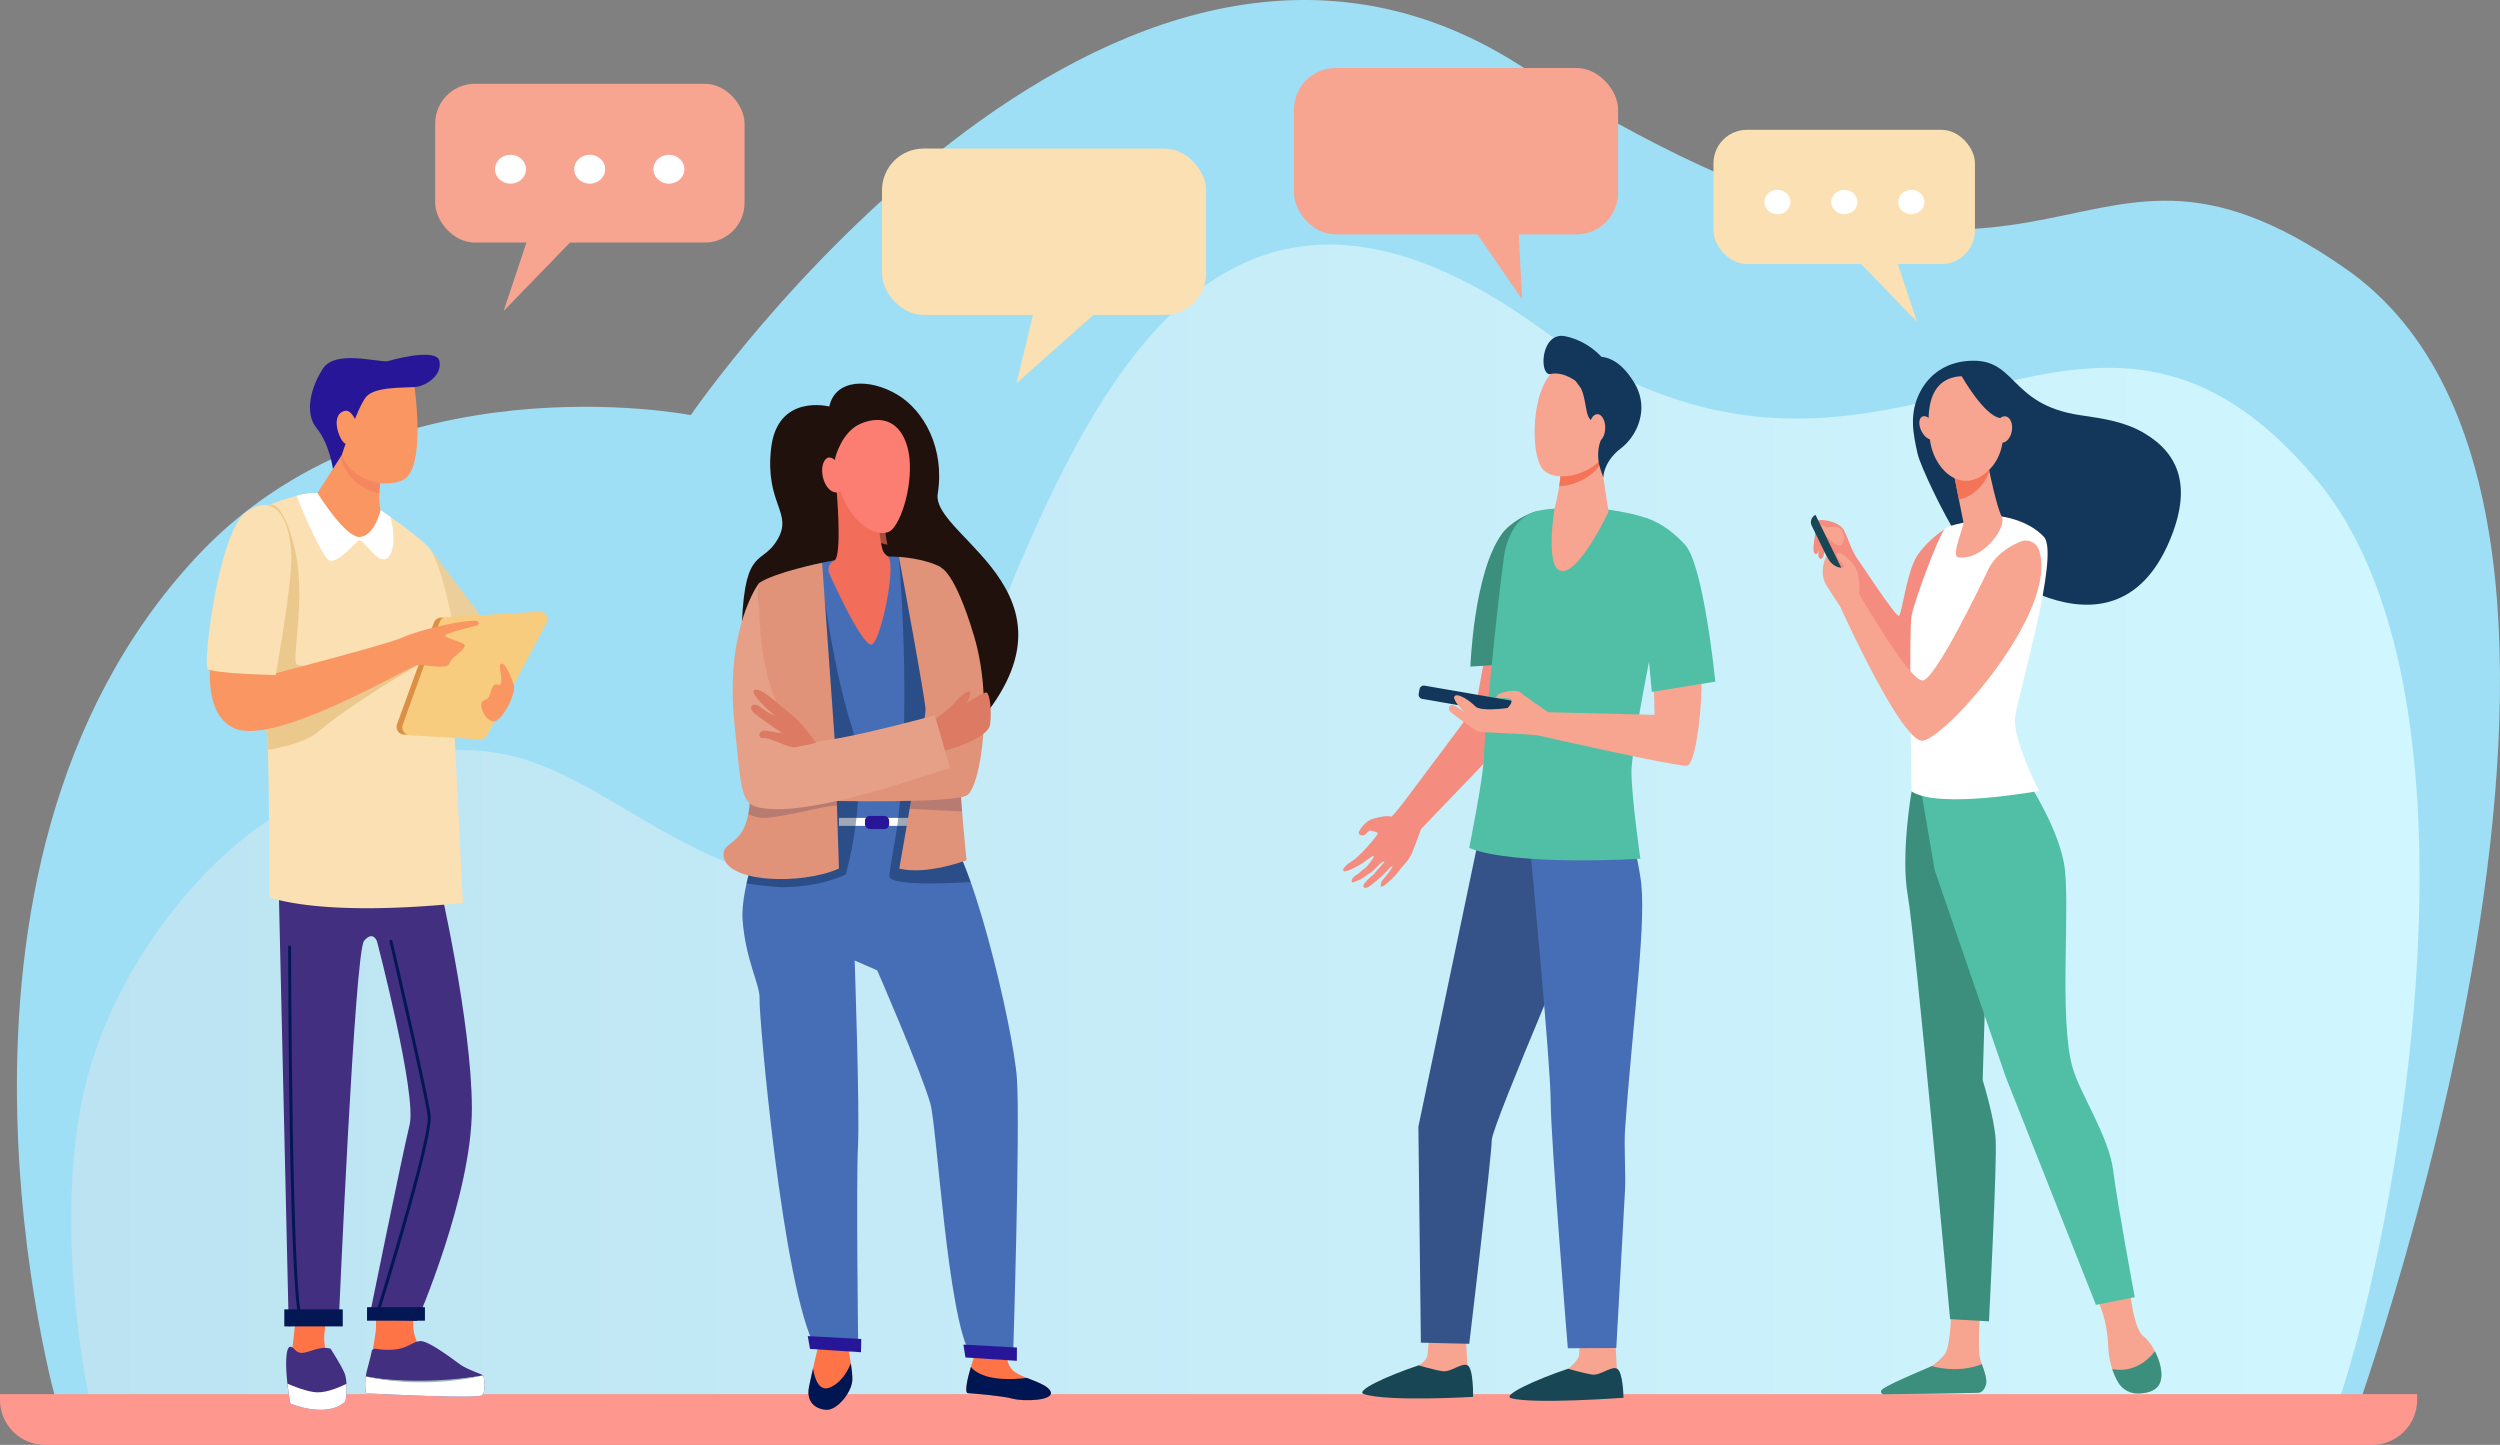 <svg xmlns="http://www.w3.org/2000/svg" xmlns:xlink="http://www.w3.org/1999/xlink" viewBox="0 0 3025.12 1748.37"><rect x="0" y="0" width="3025.12" height="1748.37" fill="#808080" stroke="none"/><defs><style>.cls-1{isolation:isolate;}.cls-2{fill:#9edff6;}.cls-3{fill:url(#Untitled_Gradient);}.cls-4{fill:#fe978e;}.cls-5{fill:#fae0b2;}.cls-6{fill:#f48c7f;}.cls-7{fill:#f7a491;}.cls-8{fill:#184655;}.cls-9{fill:#13375b;}.cls-10{fill:#3c8f7c;}.cls-11{fill:#50bfa5;}.cls-12{fill:#fff;}.cls-13{fill:#f47458;}.cls-14{fill:#355389;}.cls-15{fill:#466eb6;}.cls-16{fill:#20110c;}.cls-17{fill:#ff7446;}.cls-18{fill:#271798;}.cls-19{fill:#001c41;opacity:0.38;}.cls-20{fill:#e09379;}.cls-21,.cls-22{fill:#001653;}.cls-22,.cls-26,.cls-36{mix-blend-mode:multiply;}.cls-22{opacity:0.18;}.cls-23{fill:#dc7a63;}.cls-24{fill:#e6a088;}.cls-25,.cls-26,.cls-36{fill:#f26e5a;}.cls-26{opacity:0.65;}.cls-27{fill:#fc7e72;}.cls-28{fill:#422f7f;}.cls-29{fill:#9cb9bd;}.cls-30{fill:#021753;}.cls-31{fill:#ebce9a;}.cls-32{fill:#ebc98d;}.cls-33{fill:#f7cc7f;}.cls-34{fill:#db9044;}.cls-35{fill:#f99662;}.cls-36{opacity:0.4;}</style><linearGradient id="Untitled_Gradient" x1="358.05" y1="1156" x2="3199.64" y2="1156" gradientUnits="userSpaceOnUse"><stop offset="0" stop-color="#bce3f1"/><stop offset="1" stop-color="#d0f7ff"/></linearGradient></defs><g class="cls-1"><g id="Layer_1" data-name="Layer 1"><path class="cls-2" d="M341.76,1842S154.35,1194.7,509.39,813c227.37-244.42,598.34-171.8,598.34-171.8S1614.21-97.9,2109.51,217c665.85,423.28,650.94,2.13,1001.55,247.64,418.35,292.95,0,1417.63,0,1417.63Z" transform="translate(-271.87 -138.89)"/><path class="cls-3" d="M3073.47,717.53c-292.27-345.38-512,125.11-939.24-182.42-611.84-440.39-656.55,714.41-863,681.33-294.2-47.15-329.07-296.39-669.7-87.78-85.14,52.14-199,185.73-230.56,342-33.13,164,7.8,355.18,7.8,355.18l2707.59,51.32C3160.43,1697.21,3305.6,991.85,3073.47,717.53Z" transform="translate(-271.87 -138.89)"/><path class="cls-4" d="M0,1687H2924.84a0,0,0,0,1,0,0v6.79a54.63,54.63,0,0,1-54.63,54.63H54.63A54.63,54.63,0,0,1,0,1693.74V1687a0,0,0,0,1,0,0Z"/><rect class="cls-5" x="1339.14" y="318.67" width="392.24" height="201.33" rx="50.33" transform="translate(2798.65 699.77) rotate(180)"/><polygon class="cls-5" points="1349.45 357.76 1230.12 463.57 1256.19 354.43 1349.45 357.76"/><path class="cls-6" d="M2631.44,808.59,2625,779.15s-21.18,13.44-33.54,32.64-18.23,70.39-21.76,72.31-42.62-58.3-49.46-67.8c-8.45-11.74-11.61-25.22-16.9-35.46s-23.94-13.72-31-12.44,9.7,31.23,9.7,31.23,42.36,73.59,56.48,113.91,58.24,59.51,65.3,53.75S2631.44,808.59,2631.44,808.59Z" transform="translate(-271.87 -138.89)"/><path class="cls-7" d="M2502.84,786.48s-1.77-7.75-6.52-9.33-13-.18-13.56,0-9.69-4.76-9.69-4.76l7.58,14.09s14.79,17.44,19.72,10.92S2502.84,786.48,2502.84,786.48Z" transform="translate(-271.87 -138.89)"/><path class="cls-6" d="M2470.43,773s-5.34,27.18-4,32.87,4.76,2.65,5.4,1.41c2.63-5.11,4.46-22.54,4.46-22.54Z" transform="translate(-271.87 -138.89)"/><path class="cls-6" d="M2481.94,795.64s-2.55,16.86-5.17,18.84c-1.7,1.29-3.87.53-4.58-2.87s3.41-24.19,3.41-24.19Z" transform="translate(-271.87 -138.89)"/><path class="cls-8" d="M2497.51,843.47l8.86-4.32-37.65-77.25h0a9.86,9.86,0,0,0-4.55,13.18Z" transform="translate(-271.87 -138.89)"/><path class="cls-9" d="M2592.13,687.54c-5.31-24.16-10.52-48.47,3.49-75,11.34-21.47,30.94-33.83,53.63-36.52,64.28-7.63,50.54,52.37,140.37,65.36,27.92,4,53.85,7.92,77.16,21.8,42.08,25.07,58,65.29,30.06,130.8-68.34,160.42-236.09,24.23-256.81-7.36C2624.61,763.11,2595.55,703.09,2592.13,687.54Z" transform="translate(-271.87 -138.89)"/><path class="cls-7" d="M2849.19,1700.85s4.58,46.47,16.34,55S2893,1796,2885.14,1813c-2.45,5.34-7.35,8.42-12.93,10.14-16.53,5.09-34.12-3.48-41.16-19.28a97.76,97.76,0,0,1-8.07-35.44c-1.77-37.76-13.53-57-13.53-57Z" transform="translate(-271.87 -138.89)"/><path class="cls-7" d="M2668.38,1719.87s-3.71,46.89-.7,62.13c1.62,8.16,10.59,25,6.47,32.64s-8.82,9.6-8.82,9.6L2558.6,1826c-5.81.1-2-3.64,2.72-7.08,7.67-5.63,13.86-9.35,38.37-21.18,1.6-.77,7.42-4.46,9.52-5.74,5.32-3.25,10.66-8.35,15.26-13.46,7.67-8.52,8.34-49.81,8.34-49.81Z" transform="translate(-271.87 -138.89)"/><path class="cls-10" d="M2585,1096.56s-13.44,76.14-4.61,126,51.18,512.57,51.18,512.57l47.07,2.65s9.86-193.26,8.1-220.13-15.74-71.86-15.74-71.86l4.69-156-59.4-205Z" transform="translate(-271.87 -138.89)"/><path class="cls-11" d="M2723.3,1080.55s37.06,55.67,45.89,101.75-6.48,187.67,10.49,248c9.19,32.69,44,83.16,49.32,125.4s26.06,152.86,26.06,152.86l-47,9.31-109.34-276.29-85.76-249.73-22-128.62Z" transform="translate(-271.87 -138.89)"/><path class="cls-12" d="M2693.3,763.79s32.45,3.69,51.87,24.8-31.38,190.87-34.91,217.75,28.92,89.57,28.92,89.57-121.27,22.41-154.22.65c0,0-3.53-193.26,0-212.46s32.95-97.27,40-105S2693.3,763.79,2693.3,763.79Z" transform="translate(-271.87 -138.89)"/><path class="cls-7" d="M2739.19,804.53a17,17,0,0,0-23-10.06c-12.53,5.42-29.83,15.7-38.28,33.32-14.12,29.43-63.54,130.55-78.84,134.38s-77.66-104.95-77.66-104.95,1.77-19.19-3.53-30.07-21.17-22.4-23.53-18.56,8.83,13.44,8.83,15.36-4.71,3.2-11.18-.64-10-11.61-10-11.61-10.61,19.29.57,36.56,15.88,24.32,15.88,24.32,72.36,160.63,98.84,162.55C2622,1036.92,2764,879.43,2739.19,804.53Z" transform="translate(-271.87 -138.89)"/><path class="cls-7" d="M2677,698.35s.25,1.45.71,3.9c2.19,11.77,10.61,50.83,16.31,61.57,6.88,13-23.55,54.36-52.84,49.31-8.71-1.5,7.37-38,6.6-41.89-1.48-7.41-3.49-17.51-5.54-27.87-1.16-5.84-2.33-11.77-3.43-17.34-3.14-15.82-5.69-28.77-5.69-28.77Z" transform="translate(-271.87 -138.89)"/><path class="cls-13" d="M2677.67,702.25c-.46-2.45-.71-3.9-.71-3.9l-43.88-1.09s2.55,13,5.69,28.77c1.09,5.54,2.26,11.43,3.41,17.24,6.77-1,13.85-4.28,21-10.48A55.24,55.24,0,0,0,2679,709.23C2678.46,706.46,2678,704.08,2677.67,702.25Z" transform="translate(-271.87 -138.89)"/><path class="cls-7" d="M2650.56,594.06a51.81,51.81,0,0,1,30.87,19.21c13,16.74,26.94,68.49-5.27,96.63s-64-3.71-68.75-37.48S2603.64,592.84,2650.56,594.06Z" transform="translate(-271.87 -138.89)"/><path class="cls-7" d="M2597.1,660.88c3.84,7.46,10.3,11.59,14.41,9.22s4.34-10.32.5-17.78-10.3-11.59-14.42-9.23S2593.26,653.42,2597.1,660.88Z" transform="translate(-271.87 -138.89)"/><path class="cls-9" d="M2645.11,593.27s27.63,49.22,47.4,51.49,22.37,28.43,22.37,28.43-7.07-60.26-26.64-71.88S2645.11,593.27,2645.11,593.27Z" transform="translate(-271.87 -138.89)"/><path class="cls-7" d="M2686.05,656.49c-1.61,8.74,1.63,16.75,7.22,17.9s11.44-5,13-13.75-1.62-16.75-7.22-17.9S2687.66,647.75,2686.05,656.49Z" transform="translate(-271.87 -138.89)"/><path class="cls-10" d="M2827.85,1795.57c25.64,4.66,42.7-10.31,51.57-21.51,6.52,12.69,10.52,28.54,5.72,39-4.22,9.19-15.71,11.7-25.43,12.06a27.57,27.57,0,0,1-25-13.92A84.76,84.76,0,0,1,2827.85,1795.57Z" transform="translate(-271.87 -138.89)"/><path class="cls-10" d="M2609.22,1791.94c28.23,7.23,49.09,2.31,60.76-2.38,3,8.51,7,19.19,4.89,25.35-2.59,7.54-6.28,9.24-9.54,9.33-25.78.67-94.44,1.59-114.1,1.85a3.21,3.21,0,0,1-2.5-5.27C2553.61,1815,2607.12,1793.22,2609.22,1791.94Z" transform="translate(-271.87 -138.89)"/><rect class="cls-5" x="2345.24" y="295.96" width="316.43" height="162.41" rx="40.6" transform="translate(4735.04 615.44) rotate(180)"/><polygon class="cls-5" points="2288.99 297.08 2319.79 389.49 2230.18 297.08 2288.99 297.08"/><path class="cls-12" d="M2568.79,383.35c0,8.17,7.09,14.79,15.85,14.79s15.84-6.62,15.84-14.79-7.09-14.79-15.84-14.79S2568.79,375.18,2568.79,383.35Z" transform="translate(-271.87 -138.89)"/><path class="cls-12" d="M2487.77,383.35c0,8.17,7.1,14.79,15.85,14.79s15.85-6.62,15.85-14.79-7.09-14.79-15.85-14.79S2487.77,375.18,2487.77,383.35Z" transform="translate(-271.87 -138.89)"/><path class="cls-12" d="M2406.76,383.35c0,8.17,7.1,14.79,15.85,14.79s15.85-6.62,15.85-14.79-7.09-14.79-15.85-14.79S2406.76,375.18,2406.76,383.35Z" transform="translate(-271.87 -138.89)"/><rect class="cls-7" x="526.6" y="101.38" width="374.34" height="192.14" rx="48.03"/><polygon class="cls-7" points="645.85 267.01 609.41 376.33 715.42 267.01 645.85 267.01"/><path class="cls-12" d="M908.34,343.65c0,9.67-8.39,17.5-18.75,17.5s-18.75-7.83-18.75-17.5,8.4-17.5,18.75-17.5S908.34,334,908.34,343.65Z" transform="translate(-271.87 -138.89)"/><path class="cls-12" d="M1004.18,343.65c0,9.67-8.39,17.5-18.75,17.5s-18.75-7.83-18.75-17.5,8.4-17.5,18.75-17.5S1004.18,334,1004.18,343.65Z" transform="translate(-271.87 -138.89)"/><path class="cls-12" d="M1100,343.65c0,9.67-8.4,17.5-18.75,17.5s-18.75-7.83-18.75-17.5,8.39-17.5,18.75-17.5S1100,334,1100,343.65Z" transform="translate(-271.87 -138.89)"/><path class="cls-6" d="M1932.7,1129.85c19.85-5.72,20.38-2.18,22.9-3,3-.95,27-33.48,27-33.48s71.47-95.34,75.13-100.64l22.55-123.36,67.71-.54s-28.29,133.23-31.05,139.82-116,123.05-125.64,133.65c0,0-6.2,17.21-10.47,27.86s-13.43,18.43-15.13,21.2a91.86,91.86,0,0,1-17.41,17.9c-9.39,7.43-4.43-4.14-4.43-4.14s14.55-17.07,12.84-18.08c-1.31-.79-8.64,9-18.94,17.38-2.64,2.15-5.27,4.26-7.69,6.17-6.37,5-11.77,2.36-6.08-4a72.6,72.6,0,0,1,8.33-8.13c3.1-2.41,5-5.68,7.29-8.12,4.46-4.85,7.78-8.32,7.45-8.41s-.3-1.76-3.19.43c-3.48,2.62-9.43,9.92-14.89,13.36-3.1,2-9.28,6.45-9.28,6.45s-10.82,5-11.39,4.42c-3.12-3,3.08-8.48,7.7-10.56,2.09-2.87,8.74-7.4,8.74-7.4s11-12.32,9.1-14c-.82-.73-8.61,5.94-17.42,11.22-8.18,4.9-17.4,8.47-18.81,6.94-2.39-2.58,6-9,6-9s6.16-4.18,8.08-5.73c2.25-1.82,8.5-7.81,8.5-7.81s20.68-21.93,18.72-23.42-8.37-3.49-10.19-2.61-4.08,4.27-5.9,5.15a5.69,5.69,0,0,1-6.62-1.75c-1.51-2.19,5.23-9.87,5.23-9.87S1927,1131.5,1932.7,1129.85Z" transform="translate(-271.87 -138.89)"/><path class="cls-7" d="M2045.13,1748.75s2.4,42.57,2.42,42.65c.88,5.41,4.37,18.76,4.37,23.67,0,18.46-82.11-15.66-63.71-23.84,1.67-.74,10.39-6.34,10.94-12.62.84-9.68,3-29.26,3-29.26Z" transform="translate(-271.87 -138.89)"/><path class="cls-8" d="M1988.41,1791.05s19.28,5.65,29.16,7.06,22.89-10.47,29.87-7.27c7.69,3.54,6.91,38.33,6.91,38.33s-102.91,6.07-132-3.3C1910.85,1822.16,1949,1804.2,1988.41,1791.05Z" transform="translate(-271.87 -138.89)"/><path class="cls-7" d="M2226,1752.83s2.41,42.57,2.42,42.66c.89,5.4,4.38,18.75,4.38,23.67,0,18.45-82.12-15.67-63.72-23.85,1.67-.74,13-10.52,13.53-16.8.85-9.68.4-25.08.4-25.08Z" transform="translate(-271.87 -138.89)"/><path class="cls-8" d="M2169.33,1795.13s19.28,5.65,29.15,7.06,22.89-10.47,29.88-7.26c7.68,3.53,8,35.34,8,35.34s-110,8-135.89.48C2088.84,1827.39,2129.91,1808.28,2169.33,1795.13Z" transform="translate(-271.87 -138.89)"/><path class="cls-14" d="M2095.91,1138.39l-34.72,15-73,348.75,3,261.44,58.54,1.36s27.23-228.69,27.23-246.42S2203,1208.35,2203,1208.35Z" transform="translate(-271.87 -138.89)"/><path class="cls-15" d="M2122.71,1157.58s25.57,268.7,25.57,314S2169,1770.37,2169,1770.37l58.68-.34s4.24-77.27,10.53-190.94c1-17.81-1.27-53.73,0-72.16,9.13-132.56,27.18-257.35,18.56-306.82-1.39-8-4-28.78-9.08-34C2209.28,1126.32,2122.71,1157.58,2122.71,1157.58Z" transform="translate(-271.87 -138.89)"/><path class="cls-10" d="M2051.13,945.53l71-4.76s3.51-63.47,3.51-93.75c0-36.73,11.19-90.88,6.82-89.87C2120.17,760,2099,771.32,2089.12,785,2055,832.49,2051.13,945.53,2051.13,945.53Z" transform="translate(-271.87 -138.89)"/><path class="cls-11" d="M2219.36,755.75s40.49,5.63,51.15,13.45c12,8.82,25.32,28.54,25.32,28.54s-49.71,235-49.8,274.55c-.07,30.59,10.76,105.71,10.76,105.71s-150.23,9.48-207.13-13c0,0,18-89.34,18-112.8s21.49-236.78,26.38-251.68c4.44-13.51,12.55-37.8,40-43.79S2219.36,755.75,2219.36,755.75Z" transform="translate(-271.87 -138.89)"/><path class="cls-7" d="M2208.3,692.48l10,65.62s-36.6,78.14-58.45,71.36c-18.33-5.69-7-74.82-7-74.82s10-37.13,7-55.71S2208.3,692.48,2208.3,692.48Z" transform="translate(-271.87 -138.89)"/><path class="cls-13" d="M2159.81,698.93c-3-18.58,48.49-6.45,48.49-6.45l.83,5.44a30.22,30.22,0,0,1-5.58,9.15c-11.5,12.29-29.48,19.68-45,20.23C2160.09,717.29,2161,706.55,2159.81,698.93Z" transform="translate(-271.87 -138.89)"/><path class="cls-7" d="M2216.75,599.64c1.45-.53,11.66,74.74-7.71,95.45s-57.12,27.49-70.66,11.18c-15-18-14.22-98.94,15.9-120.24S2216.75,599.64,2216.75,599.64Z" transform="translate(-271.87 -138.89)"/><path class="cls-9" d="M2165.74,545.77c23.29,4.71,38.37,18.85,43.91,24.87,10.57,1.24,24.94,7,39.77,31.45,18.25,30,4.77,63.25-16.46,79.56s-21,35.24-21,35.24l-3.3-9.84A54.06,54.06,0,0,1,2206,684.1a44.82,44.82,0,0,1,3.43-13.8c5.11-10.89-11-18.13-15.48-27.19-3.47-7-3.64-23-9.11-34.48l-6.53-8.81s-15.07-11.65-29.81-8.36S2135.87,539.72,2165.74,545.77Z" transform="translate(-271.87 -138.89)"/><path class="cls-7" d="M2194.94,656.5c-.15,9.18,4,16.7,9.39,16.79s9.79-7.28,9.94-16.46-4.05-16.7-9.38-16.79S2195.1,647.32,2194.94,656.5Z" transform="translate(-271.87 -138.89)"/><path class="cls-9" d="M2116.1,994.79l-1,5.6a5.3,5.3,0,0,1-6.13,4.32L1992.88,984.6a5.3,5.3,0,0,1-4.31-6.13l1-5.6a5.3,5.3,0,0,1,6.12-4.32l116.12,20.12A5.29,5.29,0,0,1,2116.1,994.79Z" transform="translate(-271.87 -138.89)"/><path class="cls-7" d="M2280.72,786c-13.63-.4-25.68,89.47-17,98.33S2274,1003.89,2274,1003.89l-128.52-3.19,0,0c-2.51-1.68-29.43-19.76-33.28-23.72-4-4.14-23.66-2.07-28.86,3.63s11.55,1,16.16,4.15-3.46,10.88-3.46,10.88-32.57,4.73-38.92-2-23.31-18.14-25.62-11.4c-1.19,3.47,7.56,14,12.48,18.43-6.15-4.61-13.51-9.5-16-8.65-4.61,1.56-2.69,7.43-.19,9.16s28.36,21.47,32.4,22.85,64.09,2.84,74.48,5.14c0,0,169.49,38.59,179.12,36.19,8.46-2.12,16.91-56.37,16.91-97.92S2323.29,787.24,2280.72,786Z" transform="translate(-271.87 -138.89)"/><path class="cls-11" d="M2263,765.51s23.71,5.46,48.2,33c22.28,25,36.31,165.19,36.31,165.19l-76.91,12.43-6.14-67.8-20.55-31Z" transform="translate(-271.87 -138.89)"/><path class="cls-16" d="M1275.34,630.76s-62.92-16.16-70.42,50.79,26.55,77.35,8.08,109.67-39.25,8.08-43.29,99.85,206.44,203.26,261.87,148.78c180.22-177.13-33.64-249.29-25-303.55s-16.08-100.31-49-119.93S1282.84,596.7,1275.34,630.76Z" transform="translate(-271.87 -138.89)"/><path class="cls-17" d="M1489,1769s-1.15,17.45,7.75,27.38,42,15.18,46.43,26.47-33.34,12-46,8.53-45.7-6.18-54-6.63,10.62-55.35,12.31-56.87S1489,1769,1489,1769Z" transform="translate(-271.87 -138.89)"/><path class="cls-17" d="M1295.76,1758.16s8.19,36.86,7.42,51.09-18.1,36.3-31.41,35.57-24.33-9.61-21.09-26.93,13.33-58.48,13.33-58.48Z" transform="translate(-271.87 -138.89)"/><path class="cls-15" d="M1197.06,1135.79s-8.49-280.77,4.84-294.1c5.34-5.34,49-19.75,78.8-24.65,44.62-7.34,79.58-4.19,79.58-4.19s45.47,54.49,45.47,74.72,2.91,250.39,2.91,250.39c35.19,13,89.66,246.12,93.74,306.19s-4.75,339.48-4.75,339.48l-51.25-5.56c-28-43.88-40.59-275-48.77-303.74-11.28-39.69-64.28-161.25-64.28-161.25l-27.29-11.9s6.32,183.22,4,225.45.32,246.77.32,246.77l-51.41-2.81c-40.25-72.18-69-405.2-68-422.65s-16.82-46-20.54-96C1167.47,1212.59,1197.06,1135.79,1197.06,1135.79Z" transform="translate(-271.87 -138.89)"/><rect class="cls-12" x="1287.03" y="1128.57" width="91.18" height="9.65" transform="translate(2393.37 2127.91) rotate(180)"/><rect class="cls-18" x="1318.52" y="1126.18" width="29.28" height="15.92" rx="5.86" transform="translate(2394.45 2129.39) rotate(180)"/><path class="cls-19" d="M1197.06,1135.79s-7.54-249.34,2.75-289.23c13.35-9,55.8-24.9,66.2-25.72-1.89,20.5,16.71,135.81,35.8,195,12,37.38,10.26,83.23,5.71,118.87h0a486.75,486.75,0,0,1-12.18,62.27c-1.1.33-29.4,15.52-78.57,15.52-2.11-.11-20.53-1.34-41.57-4.62C1183,1172.32,1197.06,1135.79,1197.06,1135.79Z" transform="translate(-271.87 -138.89)"/><path class="cls-19" d="M1348.17,1199.8c-1.08-3.55,7.28-44.09,9.9-65.06h0c17.29-140.41,1.73-319.24,1.49-322h0c1,1,4,4.38,8,9.17,12.2,15.55,35.59,47.09,37.94,63.15,0,.48.07,1,.07,1.41V887c0,2.54.05,7.58.11,14.56,0,1.35.07,2.77.16,4.24.58,59.21,2.77,232.21,2.77,232.21,11.37,4.19,24.74,31.35,37.79,68.23C1404.09,1208.84,1351.17,1209.61,1348.17,1199.8Z" transform="translate(-271.87 -138.89)"/><path class="cls-20" d="M1147.29,1172.43c-.08,35.21,94.69,37.69,139.74,17.47l-4.91-152.61-15.45-217.37s-56.94,11.3-76.32,24.48c0,0-6.29,226-11.8,271.95S1147.32,1156.38,1147.29,1172.43Z" transform="translate(-271.87 -138.89)"/><path class="cls-20" d="M1410.36,825.17s22.24,180,22.24,226.84,8.88,127.78,8.88,127.78-48,18.38-81.44,10.11c0,0,31.79-180.52,31.79-192.31s-32.23-184.87-32.23-184.87S1390.21,814.36,1410.36,825.17Z" transform="translate(-271.87 -138.89)"/><polygon class="cls-18" points="1168.24 1642.61 1230.43 1646.66 1230.51 1630.57 1165.76 1627.03 1168.24 1642.61"/><polygon class="cls-18" points="980.14 1632.25 1041.83 1636.29 1042.18 1620.28 977.43 1616.73 980.14 1632.25"/><path class="cls-21" d="M1446.7,1792.94c4.91,6.2,20.91,18.89,67.75,13.28,12.19,4.92,26,9.6,28.75,16.61,4.45,11.29-33.34,12-46,8.53s-45.7-6.18-54-6.63C1438.7,1824.48,1442.25,1808.07,1446.7,1792.94Z" transform="translate(-271.87 -138.89)"/><path class="cls-21" d="M1303.18,1809.25c-.78,14.23-18.1,36.3-31.41,35.57s-24.33-9.61-21.09-26.93c1.1-5.83,3-14.36,5-23.11,1.7,10.8,6.72,29.19,20.92,22.82,15.38-6.88,22.17-22.86,24.87-29.09C1302.62,1796.49,1303.45,1804.26,1303.18,1809.25Z" transform="translate(-271.87 -138.89)"/><path class="cls-22" d="M1436,1120.85c-18-.91-40.87-2.07-63.41-3.18,1.34-7.8,2.72-15.83,4.09-23.86l57.62,3.06C1434.8,1104.84,1435.38,1113,1436,1120.85Z" transform="translate(-271.87 -138.89)"/><path class="cls-22" d="M1284.58,1113.72h-.31c-14,0-68.39,14.85-88.16,14.85a38.35,38.35,0,0,1-18.7-4.86c0-.16.07-.34.1-.51q.59-3.21,1-6.85c.14-1.17.28-2.47.42-3.88.71-6.81,1.24-14.51,1.72-21.77h103.15Z" transform="translate(-271.87 -138.89)"/><path class="cls-20" d="M1410,825.56s16.82,3.54,40.57,83.11,8,181.79-8.42,192.4-175.54,6.69-175.54,6.69l-.61-57.33s120.48-18.83,132.41-33.46c2.93-3.59-2.1-19-1.05-36.5C1400.55,926.69,1410,825.56,1410,825.56Z" transform="translate(-271.87 -138.89)"/><path class="cls-23" d="M1404.08,1008.52s16.46-11.34,22.65-18.92,18.56-17.79,19.11-12.38-5.12,13.2-5.12,13.2,22.5-15.71,25.48-13.28,5.94,19.27,3.86,37.86-54.83,32.14-54.83,32.14Z" transform="translate(-271.87 -138.89)"/><path class="cls-24" d="M1193.7,1116.66c57.39,9.58,178.49-33.07,227.61-48.5l-18.41-63.71s-144.64,40-163.6,31.51c-9.37-4.21-33.37-48.75-42.18-94.06-9-46.35-6.77-97.5-6.77-97.5s-41.55,54.35-29.84,169.43C1169.44,1101.64,1168.45,1112.45,1193.7,1116.66Z" transform="translate(-271.87 -138.89)"/><path class="cls-23" d="M1208.22,985.9s13.55,11.47,24.11,20.08,27.13,31.76,27.13,31.76-19.65,4.67-26.54,5.37-29.53-11.9-37.4-11.1-5.58-10.86,4.07-8.86,19.19,3,19.19,3-22.63-14.84-33.2-23.45-2-15.13,6.63-8.08a85.25,85.25,0,0,0,18,11s-30.44-25.73-26-31.14S1208.22,985.9,1208.22,985.9Z" transform="translate(-271.87 -138.89)"/><path class="cls-25" d="M1332.85,749.94s3.25,45.47,7.47,55.4a14.92,14.92,0,0,0,5.57,6.49c12,8-9.39,109.28-20.28,107-11.74-2.41-40.77-65.2-50.13-85.57a12.06,12.06,0,0,1,5.76-16l.08,0c10.09-4.48,2.65-87.84,2.65-87.84Z" transform="translate(-271.87 -138.89)"/><path class="cls-26" d="M1290.67,726.1a5,5,0,0,0-2.14,4.85c.54,7,4.2,15.72,7.34,22,14.51,29,35.46,43,49.89,45-3.59-14.67-6.21-51.33-6.21-51.33Z" transform="translate(-271.87 -138.89)"/><path class="cls-27" d="M1282.38,693.63s7.43-32.84,32.06-42.58,47.15-2.42,55.7,29.72-3.82,83.14-18.78,98.79S1284.23,769,1282.38,693.63Z" transform="translate(-271.87 -138.89)"/><path class="cls-27" d="M1289.76,704s-12.34-19.13-19.92-8.07-.87,37.47,13.46,38.85S1289.76,704,1289.76,704Z" transform="translate(-271.87 -138.89)"/><path class="cls-17" d="M664.33,1753.88s-.14,1.44-.14,3.83c0,7.19,1.23,23,11.14,34.73,13.21,15.58,13.28,35-.67,38.29s-47.23-1.06-47.23-1.06-7.53-14.83-2.39-54.44,8.12-83.06,8.12-83.06l37.92-6.71Z" transform="translate(-271.87 -138.89)"/><path class="cls-28" d="M671.76,1770.72s14.06,21.65,17.35,30.69,2.59,31.5,0,33.82c-22.74,20.37-65.86,2-65.86,2a327.11,327.11,0,0,1-4.47-33.27c-1.49-18.33-.65-35.41,4.47-35.41s6,9.61,17.68,6.9S659.78,1768,671.76,1770.72Z" transform="translate(-271.87 -138.89)"/><path class="cls-12" d="M619.67,1813.12c8.76,3.89,20.67,8.43,31.74,10.22,11.81,1.92,27.72-4,39.72-10,.62,9.6-.27,20.36-2,21.93-22.74,20.37-65.86,2-65.86,2S621.22,1827,619.67,1813.12Z" transform="translate(-271.87 -138.89)"/><path class="cls-17" d="M773.76,1727.77c-4.92,17.55,0,36.88,12.56,48.47a65.8,65.8,0,0,0,15.14,10.6c22.08,11,50.69,8.49,54.68,31s-140.06-6.32-140.06-6.32,10-54.72,10.64-63.89-.88-42.82-.88-42.82l55.63-4.53Z" transform="translate(-271.87 -138.89)"/><path class="cls-28" d="M721.93,1772.79s-1.76,8.69-5.79,23.42a72.11,72.11,0,0,0-1.52,28.61s134.92,7.25,140.38,2.4,2.66-22.49,1.28-24.06-18.5-6.81-27.29-13-38.77-29.4-48.9-28.46-14.81,9.43-34.06,10.4S726.71,1768.55,721.93,1772.79Z" transform="translate(-271.87 -138.89)"/><path class="cls-12" d="M855,1827.22c-5.46,4.85-140.38-2.4-140.38-2.4a72.58,72.58,0,0,1-.13-20.4c70.43,14.8,141.79-1.26,141.79-1.26C857.66,1804.73,860.46,1822.37,855,1827.22Z" transform="translate(-271.87 -138.89)"/><path class="cls-29" d="M714.49,1804.42c48.09,10.9,101.41,8.59,141.79-1.26-73.44,12.58-132.66,2.84-128.56,3.31Z" transform="translate(-271.87 -138.89)"/><path class="cls-28" d="M608.6,1189.77l12.67,554.13,60.65-8.7s19.21-444.67,30.46-457.85,15.75.83,15.75.83,48.36,185,39.37,221.9-49.16,234.6-49.16,234.6l58.15,2.63s66.37-151.56,66.37-257-41-280.72-41-280.72Z" transform="translate(-271.87 -138.89)"/><rect class="cls-30" x="716.01" y="1720.68" width="70.03" height="16.31" transform="translate(1230.18 3318.77) rotate(180)"/><rect class="cls-30" x="615.9" y="1723.31" width="70.7" height="20.6" transform="translate(1030.64 3328.32) rotate(180)"/><path class="cls-30" d="M634.31,1731.4a1.74,1.74,0,0,0,.39-.05,2.12,2.12,0,0,0,1.36-2.51c-11.2-58.69-11.92-440-11.93-443.83a2,2,0,0,0-1.79-2.1h0a2,2,0,0,0-1.79,2.11c0,15.71.73,385.6,12,444.73A1.88,1.88,0,0,0,634.31,1731.4Z" transform="translate(-271.87 -138.89)"/><path class="cls-30" d="M728.21,1731.4a1.83,1.83,0,0,0,1.68-1.38c2.72-8.7,66.63-213.36,63-241.62-3.56-27.86-44.39-203.32-46.13-210.78a1.78,1.78,0,0,0-2.2-1.47,2.16,2.16,0,0,0-1.26,2.58c.42,1.82,42.51,182.68,46,210.29,3.49,27.21-62.17,237.43-62.83,239.55a2.21,2.21,0,0,0,1.07,2.7A1.5,1.5,0,0,0,728.21,1731.4Z" transform="translate(-271.87 -138.89)"/><polygon class="cls-31" points="519.24 662.85 603.89 774.52 504.15 810.9 519.24 662.85"/><path class="cls-5" d="M570.77,765.67c12.86-12.87,42.8-22.31,62.32-27.38a89.37,89.37,0,0,1,34.35-2l43.93,6s57.06,36.68,78.46,58.08,40.75,155.38,40.75,155.38l-9.69,51L832,1231.51c-4.91,0-152.23,18-234.08-6.54,0,0,0-119.89-2.26-192.69C586.09,977,553.74,782.69,570.77,765.67Z" transform="translate(-271.87 -138.89)"/><path class="cls-32" d="M571.67,764.8c6.74-6.29,17.13-11.36,25.62-14.87h0s16.22-8.89,30.94,51.79-4,134.52,2.55,141,149.84-.87,149.84-.87S696.89,990,656,1025.12c-16.39,14.07-59.85,21.46-59.93,21q-.18-7.15-.39-13.84C591.06,1005.58,551.94,783.19,571.67,764.8Z" transform="translate(-271.87 -138.89)"/><path class="cls-33" d="M933.24,892.67l-72,136a9.17,9.17,0,0,1-8.63,4.89l-85.5-5a9.29,9.29,0,0,1-8.11-12.44l44.09-124.13a9.19,9.19,0,0,1,8.1-6.14L924.6,879A9.3,9.3,0,0,1,933.24,892.67Z" transform="translate(-271.87 -138.89)"/><path class="cls-34" d="M752.27,1015.38l44.65-123a9.3,9.3,0,0,1,8.21-6.08l4.42-.26a9.32,9.32,0,0,0-5.62,5.61L759.28,1015.8a9.32,9.32,0,0,0,6.64,12.22l-5.44-.32A9.22,9.22,0,0,1,752.27,1015.38Z" transform="translate(-271.87 -138.89)"/><path class="cls-35" d="M591.15,931.06l6.79,24.43S742.62,918.16,759.6,910c13.74-6.6,68.35-21.2,88.69-19.78a2.88,2.88,0,0,1,.51,5.67C836,899,810.54,905.43,810.54,908c0,3.4,25.63,8.4,23.78,12.57-3.74,8.4-16.3,13.24-18.68,21.05s-28.39,1.7-37.29,1.7-174,100.19-223.88,76.42-19.7-129.23-19.7-129.23Z" transform="translate(-271.87 -138.89)"/><path class="cls-35" d="M862.45,983.37c3.31-3.31,3.14-11.46,7-15.29s8,3.91,9-4.75-5.09-22.08.85-21.4,14.1,25.14,14.1,25.14c4.28,10-15,47.2-25.12,44.67s-14.11-14.62-14.11-20.22S859.14,986.68,862.45,983.37Z" transform="translate(-271.87 -138.89)"/><path class="cls-12" d="M711.41,742.25h0l.22.14a.24.24,0,0,1,.09.06l.17.11.12.07.34.22.14.09.41.27.07,0a.41.41,0,0,1,.11.07l.1.06.22.15.12.07.91.6.18.11c5.42,3.55,17,11.21,29.88,20.26h0s5.35,21.45,2.8,35.21-7.9,18.08-15.54,15-22-23.43-25.26-22.29-25.43,28.91-36.13,24.58c-7.19-2.91-28.76-50.14-39.57-78.22l2.3-.6a89.18,89.18,0,0,1,34.35-2l43.93,6h0Z" transform="translate(-271.87 -138.89)"/><path class="cls-35" d="M734.42,707.48c-3.43,18-5,37.48-2,48.79,0,0-7.12,30.85-24.89,32.35s-51.42-53.12-51.42-53.12l37-58.14Z" transform="translate(-271.87 -138.89)"/><path class="cls-36" d="M730.93,735.79c-21.32-3.73-41.28-20-46.82-44.27l9-14.15,41.31,30.11A202.05,202.05,0,0,0,730.93,735.79Z" transform="translate(-271.87 -138.89)"/><path class="cls-35" d="M772.27,598.33s17.41,109.22-13.73,121.82-73.25-7.61-76.38-44.67S687,562.85,772.27,598.33Z" transform="translate(-271.87 -138.89)"/><path class="cls-18" d="M740.73,576s59.35-17.55,62.86-.2-16,30.24-29.65,31.39-48.4-.64-59,11.88-29.5,70.41-29.5,70.41L674.78,706.2s-4.36-30.5-19.74-49.14-6.73-50.73,8-72.68S727.27,577.08,740.73,576Z" transform="translate(-271.87 -138.89)"/><path class="cls-35" d="M702.88,649.23s-5.65-15.3-14-13.13c-19,4.94-5.06,38.74,1.18,39.67C702.72,677.65,707.85,667.64,702.88,649.23Z" transform="translate(-271.87 -138.89)"/><path class="cls-5" d="M624.39,812.55c.63,36.23-19,143.14-19,143.14s-76.08-1.53-82.19-7.64S536.7,780.61,570.3,758C610.43,731,623.79,777.59,624.39,812.55Z" transform="translate(-271.87 -138.89)"/><rect class="cls-7" x="1837.6" y="221.21" width="392.24" height="201.33" rx="50.33" transform="translate(3795.58 504.85) rotate(180)"/><polygon class="cls-7" points="1834.46 219.56 1841.85 362.21 1741.2 216.23 1834.46 219.56"/></g></g></svg>
